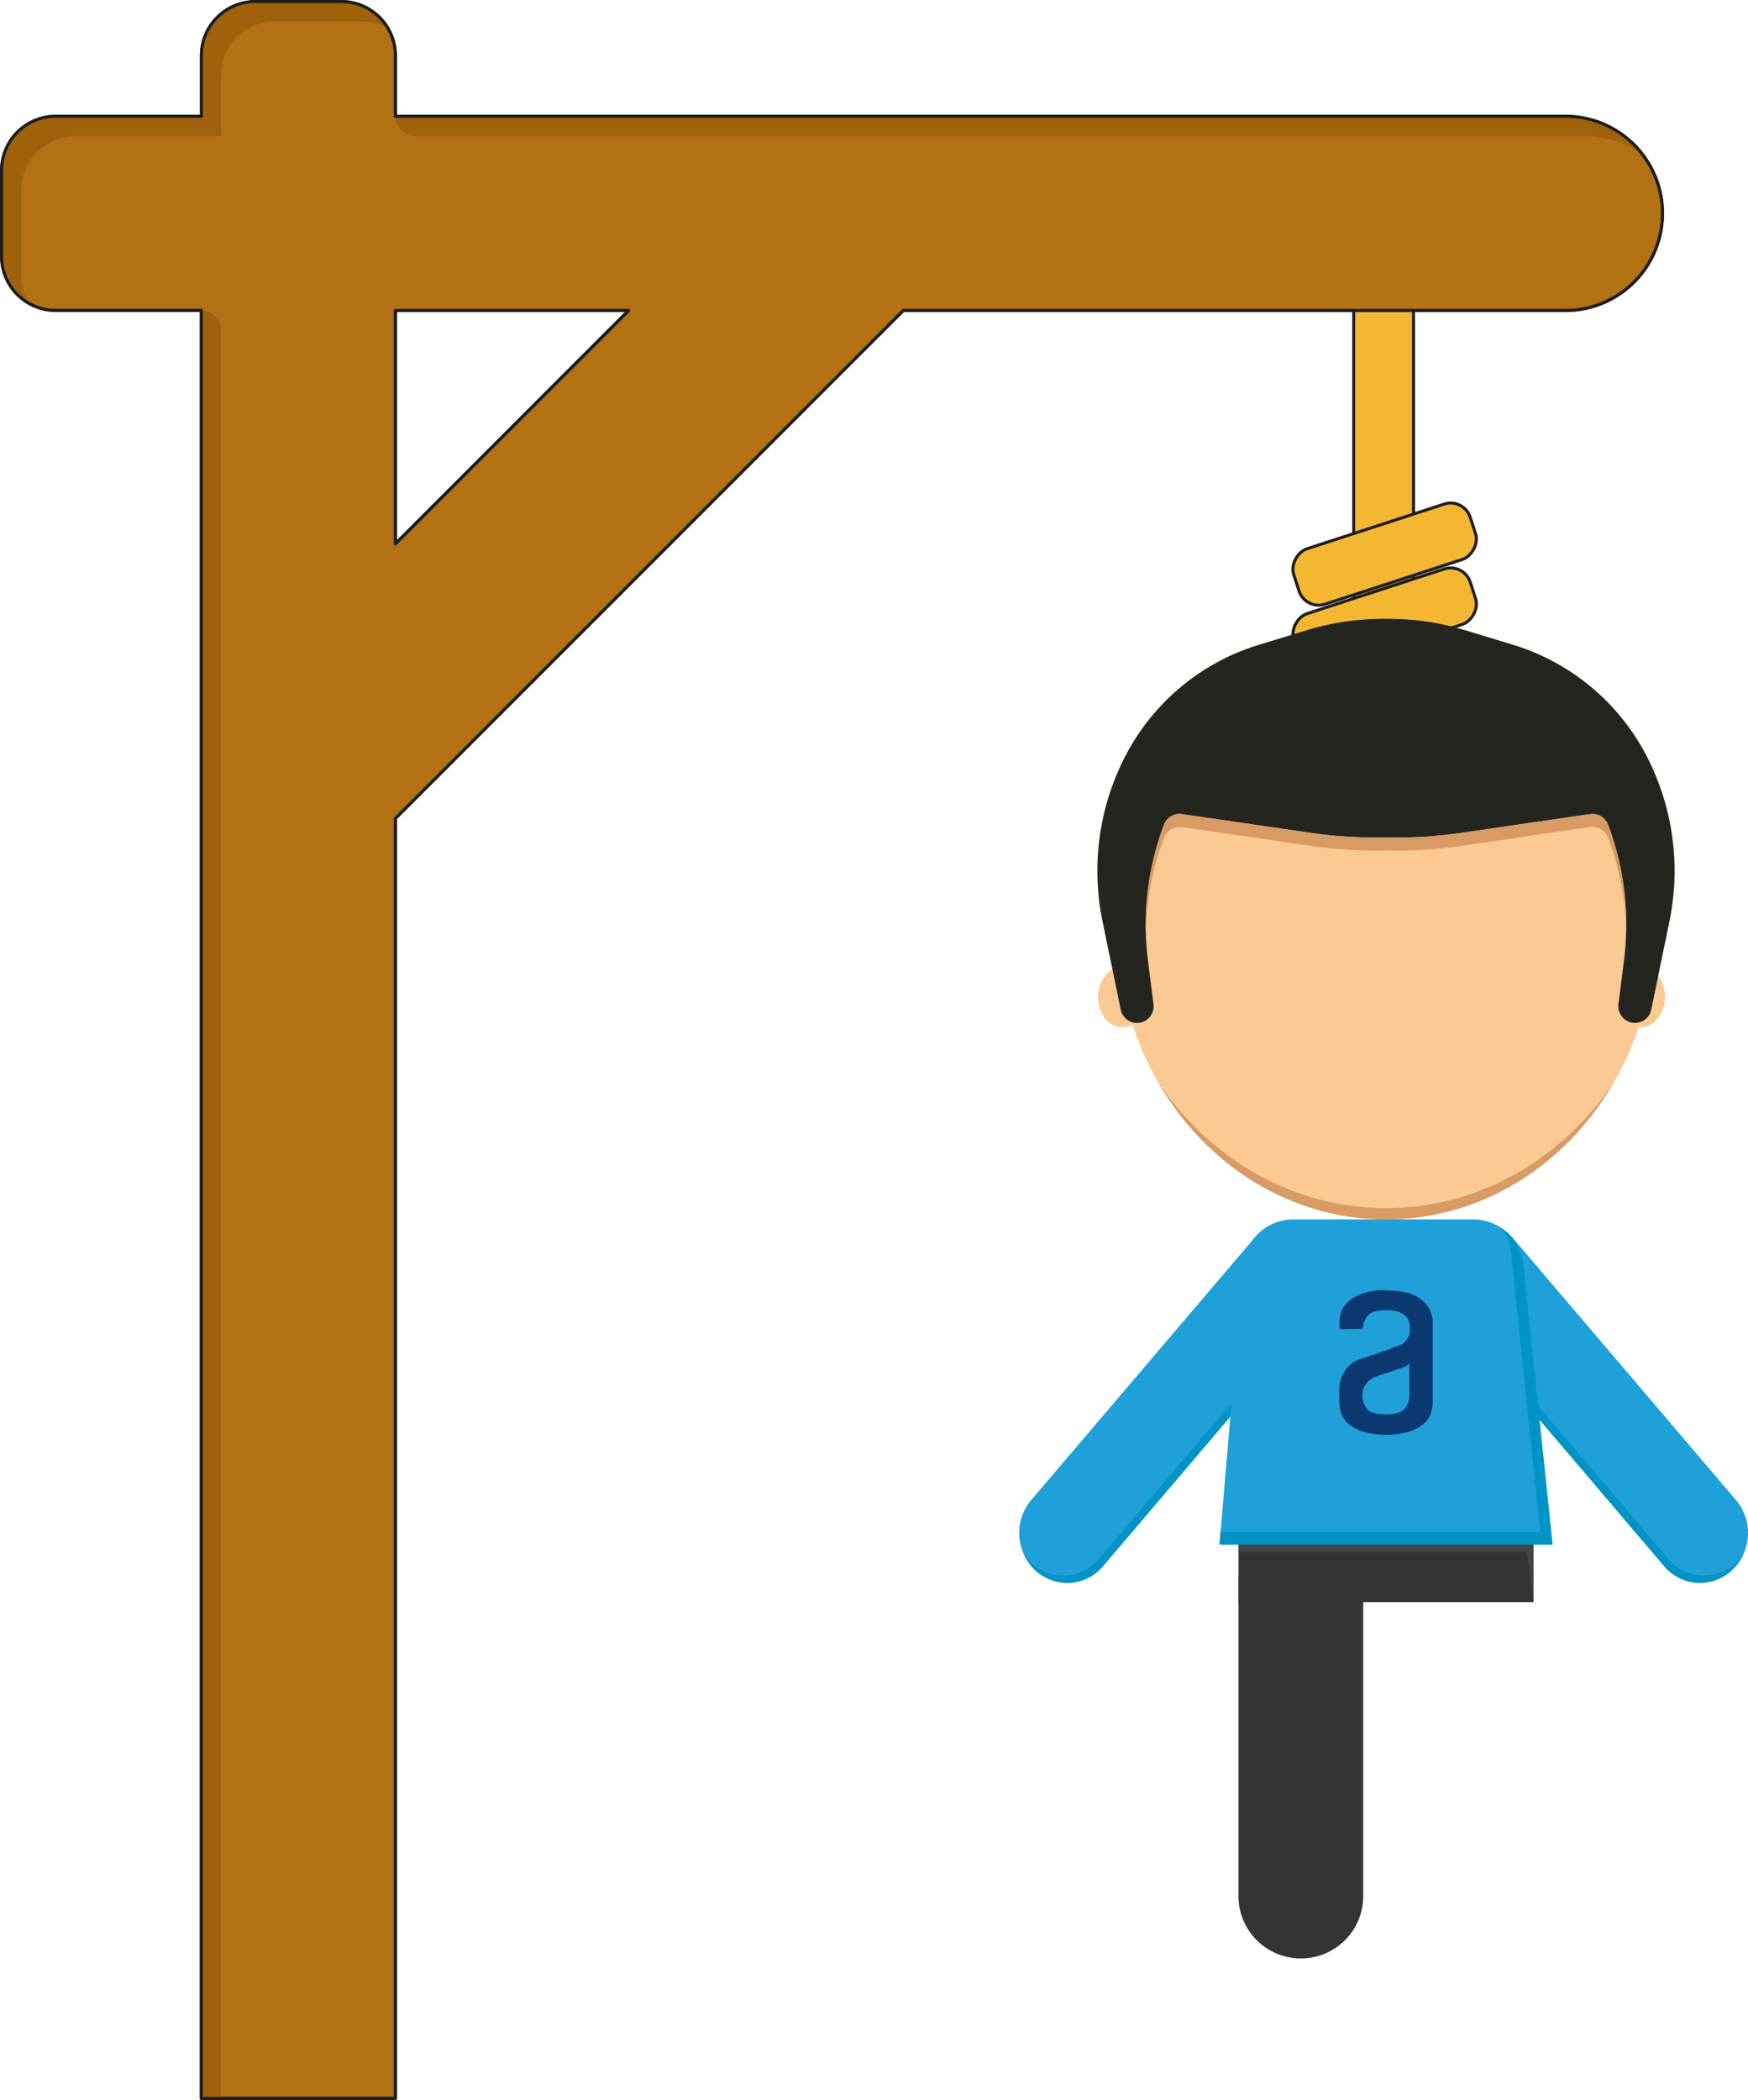 <svg id="Camada_1" data-name="Camada 1" xmlns="http://www.w3.org/2000/svg" viewBox="0 0 581.7 698.45"><defs><style>.cls-1{fill:#343434;}.cls-2{fill:#f4b732;}.cls-13,.cls-2,.cls-3,.cls-4{stroke:#1d1d1b;stroke-linecap:round;stroke-linejoin:round;}.cls-3{fill:#f7b33b;}.cls-4{fill:#b27113;}.cls-5{fill:#a0610d;}.cls-6{fill:#1fa0d9;}.cls-7{fill:#0093c6;}.cls-8{fill:#575756;opacity:0.5;}.cls-9{fill:#fbca94;}.cls-10{fill:#24251e;}.cls-11{fill:#d89b64;}.cls-12{fill:#0a3871;fill-rule:evenodd;}.cls-13{fill:none;}</style></defs><rect class="cls-1" x="412.15" y="513.76" width="98.18" height="19.14"/><rect class="cls-2" x="450.48" y="74.96" width="19.91" height="138.33"/><path class="cls-3" d="M754.5,448.65l.13-.12-44.34-43-44.34,43,.13.12a61.77,61.77,0,0,0-20.59,45.89c0,34.68,29,62.79,64.8,62.79s64.8-28.11,64.8-62.79A61.73,61.73,0,0,0,754.5,448.65Zm-45.17,86.57c-22.51,0-39.81-20-39.81-41.85,0-11.4,5-25.34,13-32.55l-.08-.08,27.7-24.88,28.09,24.88-.08.08c8,7.21,12.95,21.15,12.95,32.55C751.06,515.18,731.85,535.22,709.33,535.22Z" transform="translate(-248.9 -180.04)"/><rect class="cls-2" x="699.95" y="333.47" width="19.38" height="61.75" rx="6.84" transform="translate(587.59 -603.25) rotate(71.97)"/><rect class="cls-2" x="699.95" y="355.05" width="19.38" height="61.75" rx="6.84" transform="translate(608.12 -588.34) rotate(71.97)"/><rect class="cls-2" x="699.7" y="376.72" width="20.11" height="61.75" rx="7.1" transform="translate(628.8 -573.48) rotate(71.97)"/><path class="cls-4" d="M769.85,218.72H380.49V198.56a18,18,0,0,0-18-18H333.91a18,18,0,0,0-18,18v20.16H267.43a18,18,0,0,0-18,18V265.3a18,18,0,0,0,18,18h48.45V878h64.61V452.28l169-168.95H769.85A32.31,32.31,0,0,0,802.15,251h0A32.3,32.3,0,0,0,769.85,218.72ZM380.49,360.91V283.33h77.58Z" transform="translate(-248.9 -180.04)"/><path class="cls-5" d="M315.88,283.33V878h6.58V289.91a6.57,6.57,0,0,0-6.58-6.58Z" transform="translate(-248.9 -180.04)"/><path class="cls-5" d="M776.43,225.3a32.12,32.12,0,0,1,19.31,6.41,32.24,32.24,0,0,0-25.89-13H380.45A6.59,6.59,0,0,0,387,225.3Z" transform="translate(-248.9 -180.04)"/><path class="cls-5" d="M256,243.33a18,18,0,0,1,18-18h48.45V205.14a18,18,0,0,1,18-18H369a17.92,17.92,0,0,1,9,2.43,18,18,0,0,0-15.6-9H333.91a18,18,0,0,0-18,18v20.16H267.43a18,18,0,0,0-18,18V265.3a18,18,0,0,0,9,15.59,17.86,17.86,0,0,1-2.43-9Z" transform="translate(-248.9 -180.04)"/><path class="cls-6" d="M825.21,702.38h0a15.55,15.55,0,0,1-22.51-1.44L728.49,613.8a17,17,0,0,1,1.4-23.35h0a15.55,15.55,0,0,1,22.51,1.45L826.61,679A17,17,0,0,1,825.21,702.38Z" transform="translate(-248.9 -180.04)"/><path class="cls-7" d="M826.55,700A15.55,15.55,0,0,1,804,698.52l-74.21-87.14a17,17,0,0,1-2.51-17.91,17,17,0,0,0,1.17,20.33l74.21,87.14a15.53,15.53,0,0,0,22.5,1.44h0a16.39,16.39,0,0,0,3.91-5.43A16.54,16.54,0,0,1,826.55,700Z" transform="translate(-248.9 -180.04)"/><path class="cls-6" d="M593.46,702.38h0a15.53,15.53,0,0,0,22.5-1.44l74.21-87.14a17,17,0,0,0-1.39-23.35h0a15.55,15.55,0,0,0-22.51,1.45L592.06,679A17,17,0,0,0,593.46,702.38Z" transform="translate(-248.9 -180.04)"/><path class="cls-1" d="M412.15,524.24h41.51a0,0,0,0,1,0,0V630.67a20.76,20.76,0,0,1-20.76,20.76h0a20.76,20.76,0,0,1-20.76-20.76V524.24A0,0,0,0,1,412.15,524.24Z"/><polyline class="cls-8" points="508.14 516.22 412.15 516.22 412.15 513.76 510.33 513.76 510.33 532.9"/><ellipse class="cls-9" cx="461.24" cy="308.62" rx="89.43" ry="97"/><ellipse class="cls-9" cx="545.93" cy="331.67" rx="8.15" ry="10.04"/><ellipse class="cls-9" cx="373.52" cy="331.67" rx="8.15" ry="10.04"/><path class="cls-10" d="M730.94,456.56a146.58,146.58,0,0,1-45.61.54l-43.08-6.28a5.54,5.54,0,0,0-6,3.52h0a93.82,93.82,0,0,0-5.35,45l1.85,14.71a5.5,5.5,0,0,1-.16,2.21h0a5.53,5.53,0,0,1-10.74-.4l-6.06-29.4a83,83,0,0,1,7.61-54.95h0a74.52,74.52,0,0,1,44.44-37l15.93-4.85a86.82,86.82,0,0,1,45.6-1.36" transform="translate(-248.9 -180.04)"/><path class="cls-10" d="M689.35,456.56a146.51,146.51,0,0,0,45.6.54L778,450.82a5.55,5.55,0,0,1,6,3.52h0a93.94,93.94,0,0,1,5.35,45l-1.86,14.71a5.5,5.5,0,0,0,.17,2.21h0a5.54,5.54,0,0,0,10.75-.4l6.05-29.4a83,83,0,0,0-7.6-54.95h0a74.54,74.54,0,0,0-44.45-37l-15.93-4.85a86.78,86.78,0,0,0-45.59-1.36" transform="translate(-248.9 -180.04)"/><path class="cls-11" d="M790.06,489.61a93.77,93.77,0,0,0-6-35.24,5.54,5.54,0,0,0-6-3.52L735,457.12c-1.36.2-2.72.36-4.09.52a147.89,147.89,0,0,1-20.72.94,148,148,0,0,1-20.72-.94c-1.36-.16-2.73-.32-4.09-.52l-43.08-6.27a5.52,5.52,0,0,0-6,3.52,93.75,93.75,0,0,0-6.06,35.24,93.64,93.64,0,0,1,6.06-30.94h0a5.54,5.54,0,0,1,6-3.52l43.08,6.28a146.22,146.22,0,0,0,24.81,1.45A146.16,146.16,0,0,0,735,461.43L778,455.15a5.55,5.55,0,0,1,6,3.52h0A93.89,93.89,0,0,1,790.06,489.61Z" transform="translate(-248.9 -180.04)"/><path class="cls-11" d="M710.14,581.89c-31.14,0-58.73-16.47-75.8-41.81,15.81,27.36,43.84,45.56,75.8,45.56s60-18.2,75.81-45.56C768.88,565.42,741.29,581.89,710.14,581.89Z" transform="translate(-248.9 -180.04)"/><path class="cls-7" d="M592.12,700a15.55,15.55,0,0,0,22.51-1.44l74.21-87.14a17,17,0,0,0,2.51-17.91,17,17,0,0,1-1.17,20.33L616,700.94a15.53,15.53,0,0,1-22.5,1.44h0a16.39,16.39,0,0,1-3.91-5.43A16.54,16.54,0,0,0,592.12,700Z" transform="translate(-248.9 -180.04)"/><path class="cls-6" d="M765.55,693.8H654.73L662.58,601a16.75,16.75,0,0,1,16.69-15.35h59.89a16.75,16.75,0,0,1,16.66,15Z" transform="translate(-248.9 -180.04)"/><path class="cls-7" d="M765.55,693.8l-9.73-93.12a16.7,16.7,0,0,0-7.07-12,16.55,16.55,0,0,1,3,7.85l9.73,93.12H655.08l-.35,4.13Z" transform="translate(-248.9 -180.04)"/><path class="cls-12" d="M718,632.93a1.78,1.78,0,0,1-.3.77,1.84,1.84,0,0,1-.62.56,6.32,6.32,0,0,1-1.36.64c-.93.32-1.91.65-3,1s-2.07.74-3,1c-1.09.38-2.12.7-3.11,1.07a9.43,9.43,0,0,0-2.07,1.23,8.5,8.5,0,0,0-1.52,1.81,5.57,5.57,0,0,0-.72,2.83,6.82,6.82,0,0,0,1.64,5c1.09,1.12,3.11,1.66,6.11,1.66s5.12-.59,6.22-1.76a7,7,0,0,0,1.63-5V632.93Zm-7.85-23.66c5.35,0,9.27,1,11.78,3.1a9.58,9.58,0,0,1,3.76,7.74v26.38a12.51,12.51,0,0,1-.59,3.52,7.59,7.59,0,0,1-2.35,3.52,13,13,0,0,1-4.74,2.68,29.63,29.63,0,0,1-15.71,0,13.09,13.09,0,0,1-4.74-2.68A8.51,8.51,0,0,1,695.2,650a12.55,12.55,0,0,1-.6-3.52v-4.21a11,11,0,0,1,1.8-6.15,9.79,9.79,0,0,1,5.07-4c1.09-.37,2.35-.74,3.76-1.22s2.73-1,4-1.39,2.45-.86,3.43-1.24c.59-.23,1.2-.45,1.8-.63l1-.48a4.68,4.68,0,0,0,1.14-1,6.41,6.41,0,0,0,1-1.44,4,4,0,0,0,.44-1.86v-1.71a4.37,4.37,0,0,0-.38-1.82,4.25,4.25,0,0,0-1.26-1.76,6.86,6.86,0,0,0-2.39-1.29,13,13,0,0,0-3.77-.47c-3,0-5.07.59-6.16,1.81a6.58,6.58,0,0,0-1.58,3.9.55.55,0,0,1-.6.53l-6.65.11a.63.63,0,0,1-.43-.17.59.59,0,0,1-.17-.42v-1.54a10.07,10.07,0,0,1,.87-4.22,8.84,8.84,0,0,1,2.78-3.42,14.17,14.17,0,0,1,4.86-2.3,22.31,22.31,0,0,1,7-.91Z" transform="translate(-248.9 -180.04)"/><path class="cls-13" d="M769.85,218.72H380.49V198.56a18,18,0,0,0-18-18H333.91a18,18,0,0,0-18,18v20.16H267.43a18,18,0,0,0-18,18V265.3a18,18,0,0,0,18,18h48.45V878h64.61V452.28l169-168.95H769.85A32.31,32.31,0,0,0,802.15,251h0A32.3,32.3,0,0,0,769.85,218.72ZM380.49,360.91V283.33h77.58Z" transform="translate(-248.9 -180.04)"/></svg>